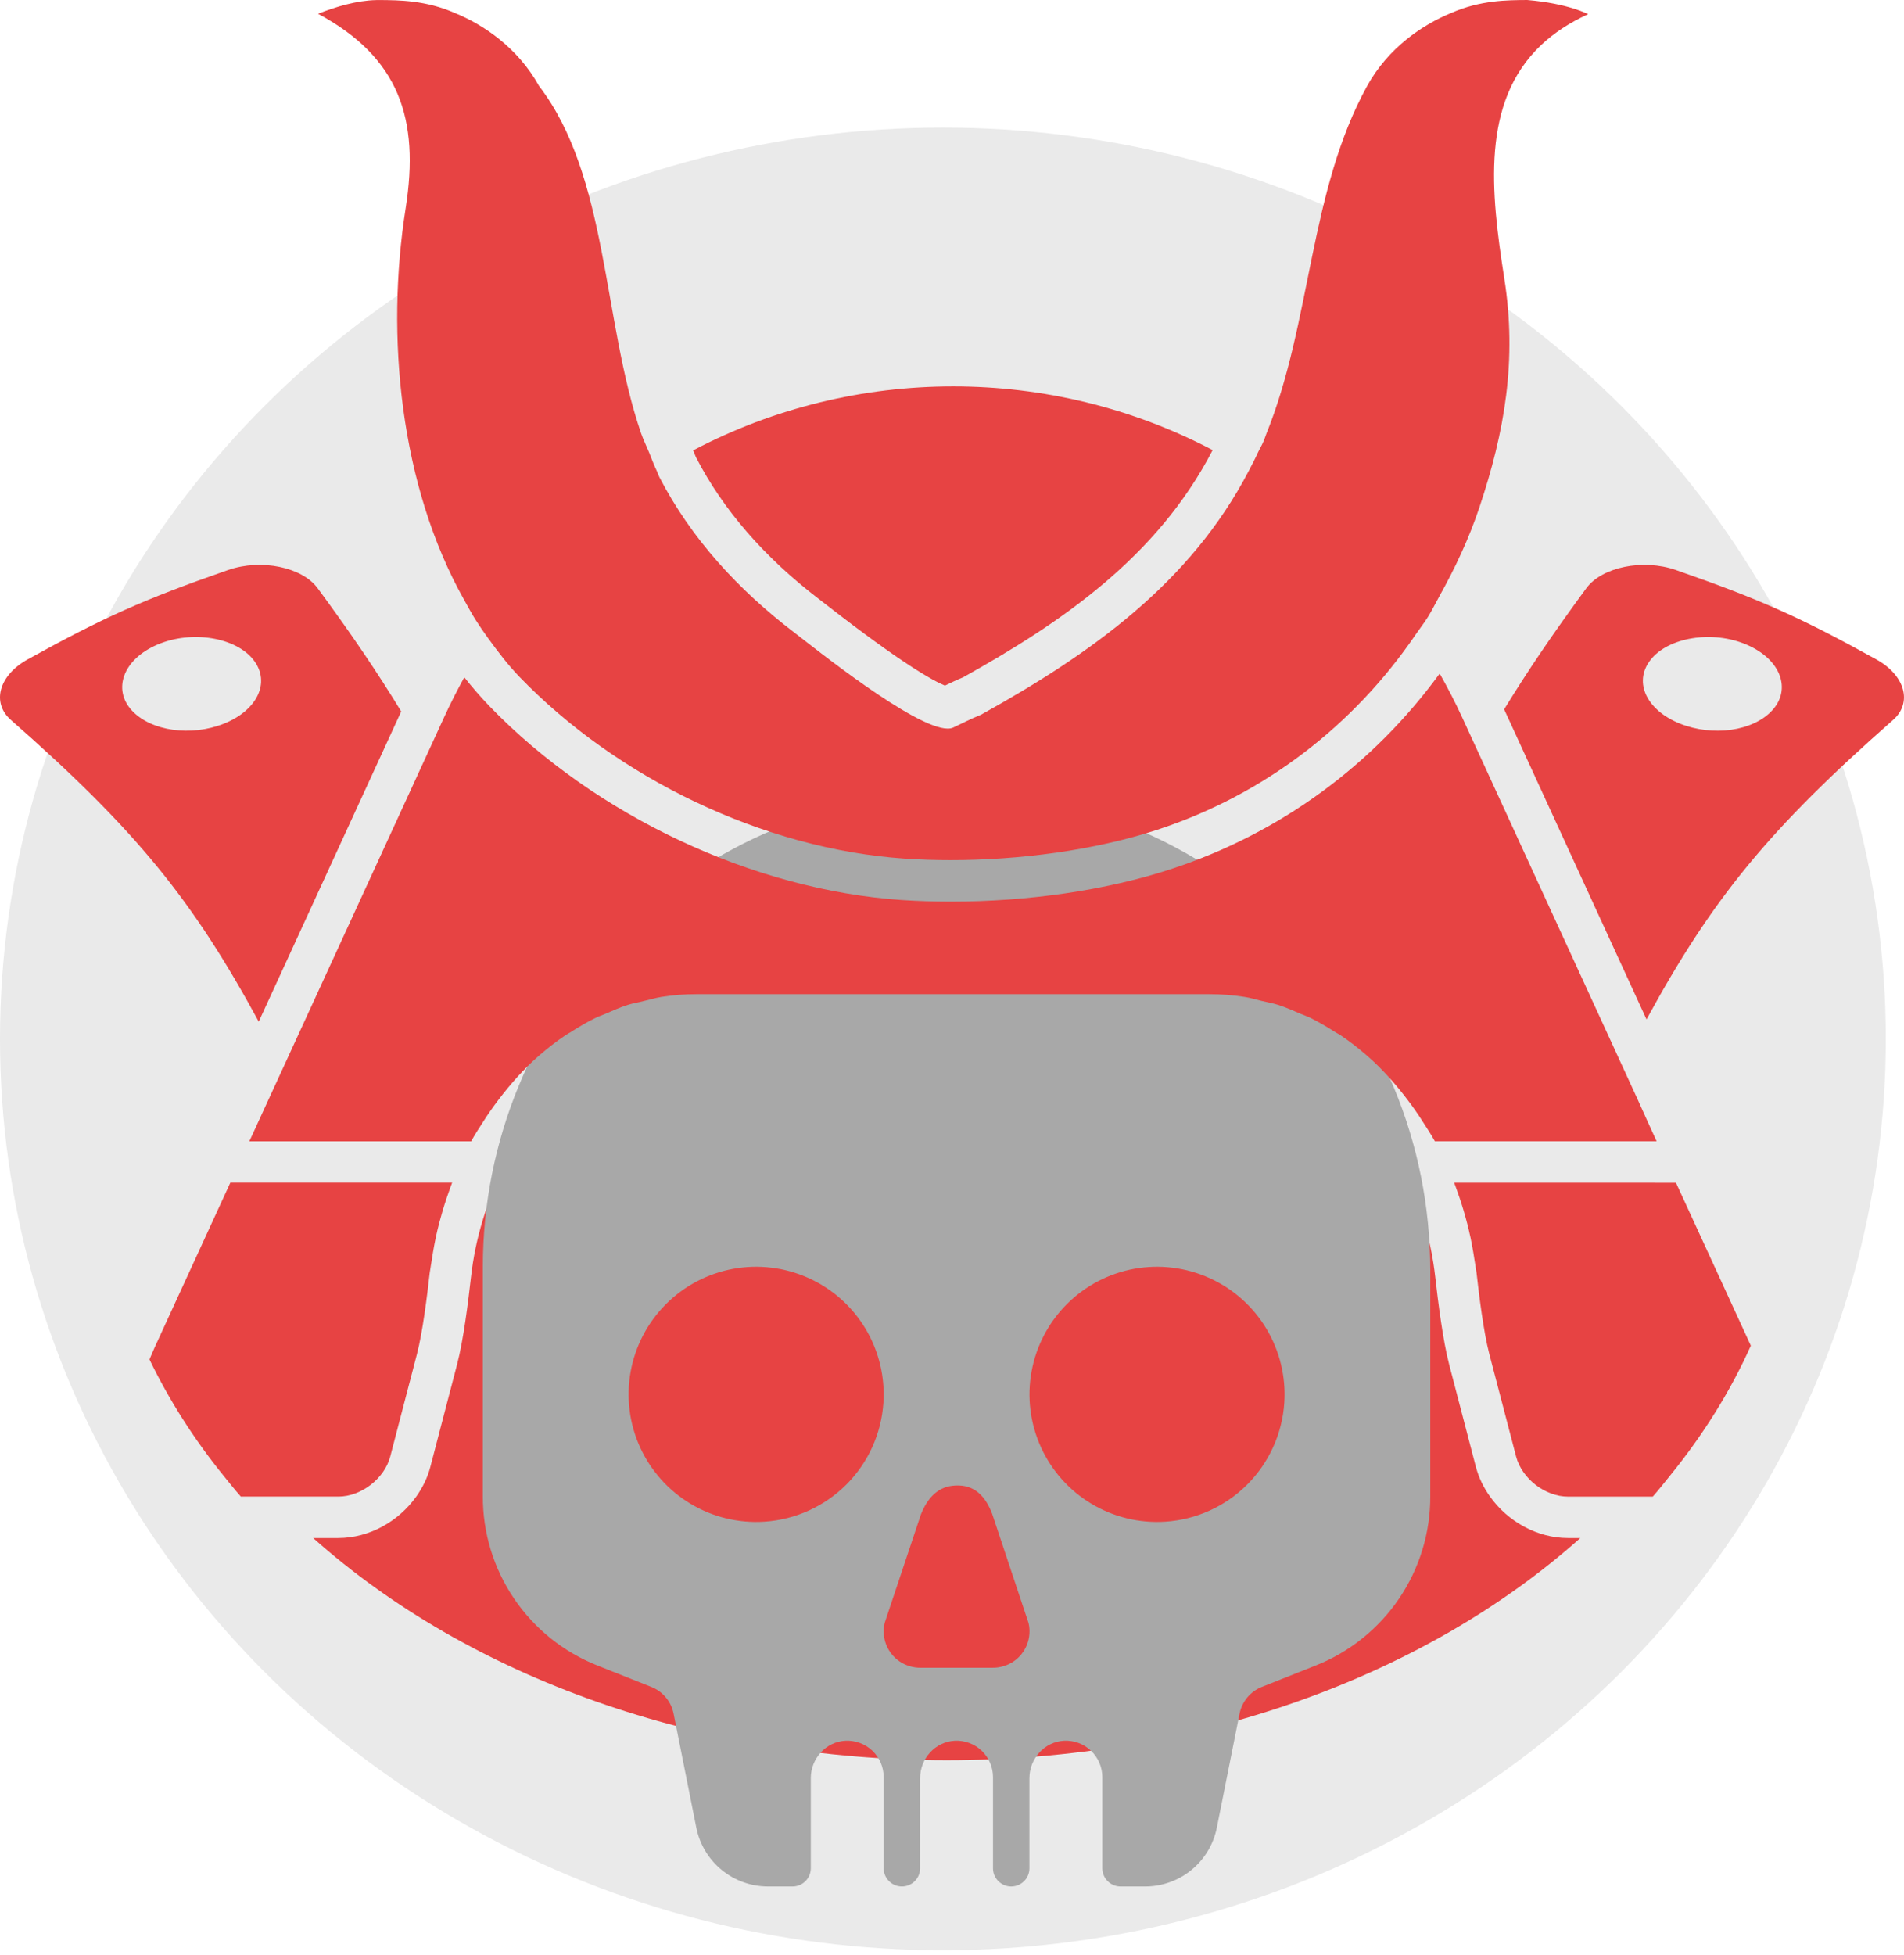 <svg width="114" height="117" viewBox="0 0 114 117" fill="none" xmlns="http://www.w3.org/2000/svg">
<ellipse cx="56.455" cy="62.182" rx="56.455" ry="54.545" fill="#EAEAEA"/>
<path d="M82.109 67.063C79.56 63.854 76.096 61.98 72.415 61.98H41.719C38.038 61.98 34.574 63.854 32.025 67.063C31.712 67.458 31.409 67.865 31.126 68.304C31.079 68.374 31.035 68.453 30.987 68.528H83.147C83.097 68.453 83.055 68.374 83.008 68.304C82.725 67.87 82.422 67.458 82.109 67.063Z" fill="#030104"/>
<path d="M89.213 89.572C88.831 89.038 88.538 88.442 88.367 87.797L86.766 81.662C86.389 80.207 86.111 77.986 85.935 76.44C85.677 74.122 84.999 71.915 83.974 69.92L83.771 69.548H30.363L30.189 69.863C29.134 71.913 28.459 74.122 28.199 76.44C28.025 77.986 27.747 80.21 27.367 81.662L25.766 87.797C25.598 88.442 25.302 89.038 24.922 89.572C23.863 91.063 22.101 92.053 20.256 92.053H18.75C28.134 100.42 41.913 105.351 56.686 105.351C71.458 105.351 85.235 100.42 94.621 92.053H93.879C92.035 92.053 90.273 91.063 89.213 89.572Z" fill="#E74343"/>
<path d="M77.182 55.764C71.811 50.404 64.743 47.455 57.273 47.455H57.222C49.709 47.468 42.507 50.462 37.199 55.78C31.891 61.098 28.909 68.304 28.909 75.818V89.546C28.901 91.729 29.551 93.864 30.774 95.672C31.997 97.48 33.737 98.877 35.767 99.682L39 100.966C39.338 101.1 39.636 101.317 39.869 101.596C40.101 101.875 40.26 102.208 40.33 102.564L41.693 109.4C41.893 110.388 42.428 111.277 43.207 111.916C43.987 112.556 44.963 112.906 45.971 112.909H47.455C47.744 112.909 48.022 112.794 48.226 112.589C48.431 112.385 48.546 112.107 48.546 111.818V106.425C48.546 105.251 49.448 104.243 50.622 104.184C50.917 104.17 51.212 104.216 51.489 104.319C51.766 104.422 52.019 104.58 52.233 104.784C52.446 104.988 52.617 105.233 52.733 105.504C52.849 105.776 52.909 106.068 52.909 106.363V111.818C52.909 112.107 53.024 112.385 53.229 112.589C53.433 112.794 53.711 112.909 54 112.909C54.289 112.909 54.567 112.794 54.772 112.589C54.976 112.385 55.091 112.107 55.091 111.818V106.425C55.091 105.251 55.994 104.243 57.168 104.184C57.463 104.17 57.758 104.216 58.034 104.319C58.311 104.422 58.564 104.58 58.778 104.784C58.992 104.988 59.162 105.233 59.278 105.504C59.395 105.776 59.455 106.068 59.455 106.363V111.818C59.455 112.107 59.57 112.385 59.774 112.589C59.979 112.794 60.256 112.909 60.546 112.909C60.835 112.909 61.112 112.794 61.317 112.589C61.522 112.385 61.636 112.107 61.636 111.818V106.425C61.636 105.251 62.539 104.243 63.713 104.184C64.008 104.17 64.303 104.216 64.58 104.319C64.857 104.422 65.11 104.58 65.323 104.784C65.537 104.988 65.707 105.233 65.824 105.504C65.94 105.776 66 106.068 66 106.363V111.818C66 112.107 66.115 112.385 66.32 112.589C66.524 112.794 66.802 112.909 67.091 112.909H68.575C69.583 112.907 70.559 112.556 71.339 111.917C72.118 111.278 72.654 110.39 72.854 109.402L74.217 102.564C74.288 102.209 74.447 101.876 74.679 101.597C74.911 101.318 75.209 101.101 75.546 100.966L78.779 99.682C80.808 98.877 82.548 97.48 83.772 95.672C84.995 93.864 85.645 91.729 85.636 89.546V76.046C85.636 68.409 82.636 61.208 77.182 55.764ZM45.772 91.074C44.222 91.176 42.679 90.803 41.347 90.004C40.015 89.206 38.958 88.02 38.317 86.606C37.676 85.191 37.482 83.615 37.76 82.087C38.038 80.559 38.775 79.153 39.873 78.055C40.971 76.957 42.378 76.219 43.906 75.941C45.434 75.663 47.01 75.858 48.424 76.499C49.839 77.139 51.024 78.196 51.823 79.528C52.621 80.86 52.994 82.404 52.893 83.954C52.772 85.802 51.983 87.544 50.673 88.854C49.362 90.164 47.621 90.953 45.772 91.074ZM60.682 99.443C60.307 99.693 59.865 99.824 59.414 99.818H55.132C54.682 99.823 54.241 99.693 53.867 99.443C53.501 99.195 53.219 98.842 53.058 98.431C52.898 98.019 52.866 97.569 52.967 97.138L55.136 90.648C55.5 89.727 56.08 89.045 57 88.927C58.127 88.79 58.909 89.318 59.401 90.593L61.583 97.138C61.684 97.569 61.652 98.019 61.491 98.431C61.33 98.842 61.048 99.195 60.682 99.443ZM69.775 91.074C68.225 91.176 66.681 90.803 65.35 90.004C64.017 89.206 62.961 88.02 62.32 86.606C61.679 85.191 61.484 83.615 61.763 82.087C62.041 80.559 62.778 79.153 63.876 78.055C64.974 76.957 66.381 76.219 67.908 75.941C69.436 75.663 71.013 75.858 72.427 76.499C73.841 77.139 75.027 78.196 75.825 79.528C76.624 80.86 76.997 82.404 76.896 83.954C76.774 85.803 75.985 87.545 74.674 88.855C73.364 90.165 71.621 90.954 69.772 91.074H69.775Z" fill="#A8A8A8"/>
<path d="M112.334 39.462C107.819 36.965 105.407 35.878 100.336 34.114C98.358 33.426 95.911 33.945 94.985 35.198C92.992 37.906 91.414 40.236 90.059 42.455L98.584 61.012C102.525 53.775 105.928 49.616 113.359 43.078C114.495 42.076 114.098 40.435 112.334 39.462ZM106.106 42.52C104.955 43.771 102.552 44.093 100.589 43.312C98.629 42.53 97.765 40.862 98.817 39.504C99.867 38.147 102.52 37.697 104.58 38.586C106.648 39.475 107.263 41.269 106.106 42.52Z" fill="#E74343"/>
<path d="M85.143 67.066C85.158 67.093 85.178 67.118 85.195 67.148C85.441 67.53 85.691 67.904 85.912 68.307H87.31H99.19L98.622 67.066L98.061 65.822L97.091 63.71L88.538 45.091L87.555 42.957C87.136 42.041 86.679 41.165 86.2 40.313C82.217 45.771 76.67 49.876 70.063 52.033C66.238 53.281 61.57 53.964 56.919 53.964C55.916 53.964 54.926 53.931 53.973 53.867C45.11 53.261 35.657 48.839 29.303 42.264C28.769 41.711 28.273 41.132 27.799 40.537C27.369 41.319 26.96 42.123 26.578 42.957L25.535 45.227L16.99 63.824L16.069 65.827L15.499 67.068L14.928 68.309H26.808H28.208C28.444 67.877 28.715 67.475 28.975 67.068C29.251 66.636 29.541 66.224 29.844 65.827C30.574 64.867 31.363 63.976 32.241 63.209C32.256 63.194 32.271 63.184 32.284 63.172C32.8 62.725 33.336 62.308 33.894 61.936C33.971 61.883 34.056 61.846 34.133 61.797C34.636 61.474 35.148 61.166 35.681 60.911C35.855 60.824 36.044 60.769 36.22 60.69C36.672 60.494 37.118 60.295 37.587 60.144C37.91 60.042 38.25 59.99 38.58 59.905C38.92 59.826 39.255 59.722 39.603 59.667C40.293 59.556 40.995 59.503 41.71 59.503H72.406C73.121 59.503 73.823 59.56 74.516 59.667C74.865 59.719 75.198 59.824 75.538 59.905C75.868 59.987 76.208 60.042 76.528 60.144C76.995 60.295 77.447 60.494 77.898 60.69C78.075 60.767 78.261 60.824 78.437 60.911C78.968 61.169 79.474 61.474 79.973 61.792C80.055 61.844 80.142 61.883 80.226 61.936C80.79 62.31 81.326 62.73 81.844 63.179C81.854 63.189 81.867 63.199 81.879 63.209C82.758 63.976 83.547 64.867 84.277 65.827C84.579 66.222 84.867 66.634 85.143 67.066Z" fill="#E74343"/>
<path d="M23.366 87.174L24.967 81.036V81.034C25.312 79.708 25.578 77.522 25.732 76.159C25.737 76.107 25.749 76.06 25.757 76.008C25.779 75.829 25.816 75.656 25.843 75.474C25.935 74.844 26.049 74.224 26.193 73.615C26.253 73.362 26.32 73.114 26.39 72.863C26.538 72.317 26.71 71.784 26.898 71.26C26.955 71.101 27.01 70.94 27.072 70.784H27.055H25.752H14.935H13.791L9.254 80.656C9.145 80.895 9.056 81.128 8.949 81.364C10.131 83.808 11.617 86.144 13.392 88.331C13.729 88.748 14.059 89.165 14.419 89.572H20.257C21.627 89.572 23.019 88.497 23.366 87.174Z" fill="#E74343"/>
<path d="M99.203 70.788L88.389 70.786H87.084H87.066C87.129 70.942 87.183 71.104 87.24 71.263C87.429 71.786 87.6 72.32 87.749 72.866C87.816 73.117 87.885 73.362 87.942 73.615C88.089 74.223 88.201 74.846 88.295 75.479C88.32 75.658 88.359 75.832 88.379 76.01C88.384 76.062 88.397 76.112 88.404 76.164C88.558 77.527 88.824 79.713 89.171 81.041L89.973 84.106L90.774 87.174C91.124 88.499 92.509 89.574 93.884 89.574H98.957C99.317 89.172 99.64 88.75 99.98 88.333C101.96 85.901 103.596 83.292 104.829 80.54L100.347 70.788H99.203Z" fill="#E74343"/>
<path d="M24.021 42.582C22.651 40.326 21.048 37.958 19.013 35.198C18.09 33.945 15.64 33.426 13.662 34.114C8.594 35.876 6.181 36.965 1.664 39.462C-0.098 40.435 -0.497 42.076 0.642 43.081C8.12 49.653 11.517 53.827 15.491 61.146L24.021 42.582ZM13.409 43.312C11.445 44.093 9.045 43.768 7.891 42.52C6.74 41.269 7.35 39.475 9.415 38.586C11.48 37.697 14.131 38.147 15.183 39.504C16.233 40.862 15.372 42.53 13.409 43.312Z" fill="#E74343"/>
<path d="M49.043 35.863C49.225 36.002 49.314 36.072 49.495 36.213C54.005 39.723 55.864 40.743 56.576 41.035C56.928 40.864 57.278 40.696 57.663 40.539C63.513 37.278 69.281 33.367 72.606 26.938C67.769 24.397 62.418 23.126 57.067 23.126C51.704 23.126 46.343 24.404 41.501 26.956C41.568 27.097 41.615 27.254 41.685 27.393C43.3 30.52 45.775 33.367 49.043 35.863Z" fill="#E74343"/>
<path d="M24.287 12.474C23.086 20.078 23.935 29.055 27.797 35.918C28.023 36.318 28.236 36.724 28.482 37.109C28.717 37.479 28.963 37.836 29.219 38.189C29.807 39 30.413 39.797 31.107 40.517C36.935 46.553 45.679 50.807 54.149 51.388C55.045 51.45 55.974 51.479 56.919 51.479C61.054 51.479 65.539 50.891 69.272 49.67C75.744 47.551 81.08 43.388 84.766 37.971C85.012 37.611 85.282 37.271 85.513 36.898C85.756 36.506 85.955 36.087 86.183 35.682C87.119 34.007 87.943 32.255 88.568 30.396C90.105 25.812 90.832 21.53 90.07 16.676C89.251 11.459 88.67 6.105 92.276 2.695C93.023 1.99 93.949 1.368 95.088 0.849C95.088 0.849 93.902 0.208 91.437 0C90.236 0.01 88.65 0.007 86.895 0.774C85.173 1.477 83.113 2.869 81.86 5.138C78.373 11.454 78.534 19.25 75.824 25.956C75.764 26.105 75.722 26.258 75.655 26.407C75.553 26.651 75.422 26.861 75.31 27.1C75.141 27.472 74.953 27.829 74.766 28.187C71.267 34.893 65.353 39.105 58.731 42.78C58.13 43.016 57.631 43.289 57.063 43.547C56.974 43.59 56.864 43.607 56.738 43.607C54.752 43.607 48.697 38.73 47.528 37.836C44.224 35.315 41.39 32.252 39.476 28.549C39.422 28.442 39.387 28.318 39.335 28.209C39.159 27.847 39.017 27.457 38.863 27.077C38.705 26.69 38.518 26.32 38.379 25.918C36.066 19.17 36.426 10.543 32.269 5.14C31.018 2.874 28.956 1.479 27.233 0.777C25.488 0.015 23.912 0.012 22.711 0.002C22.642 0.002 22.572 0.002 22.503 0.005C21.349 0.035 20.113 0.4 19.043 0.824C23.89 3.435 25.136 7.098 24.287 12.474Z" fill="#E74343"/>
</svg>
